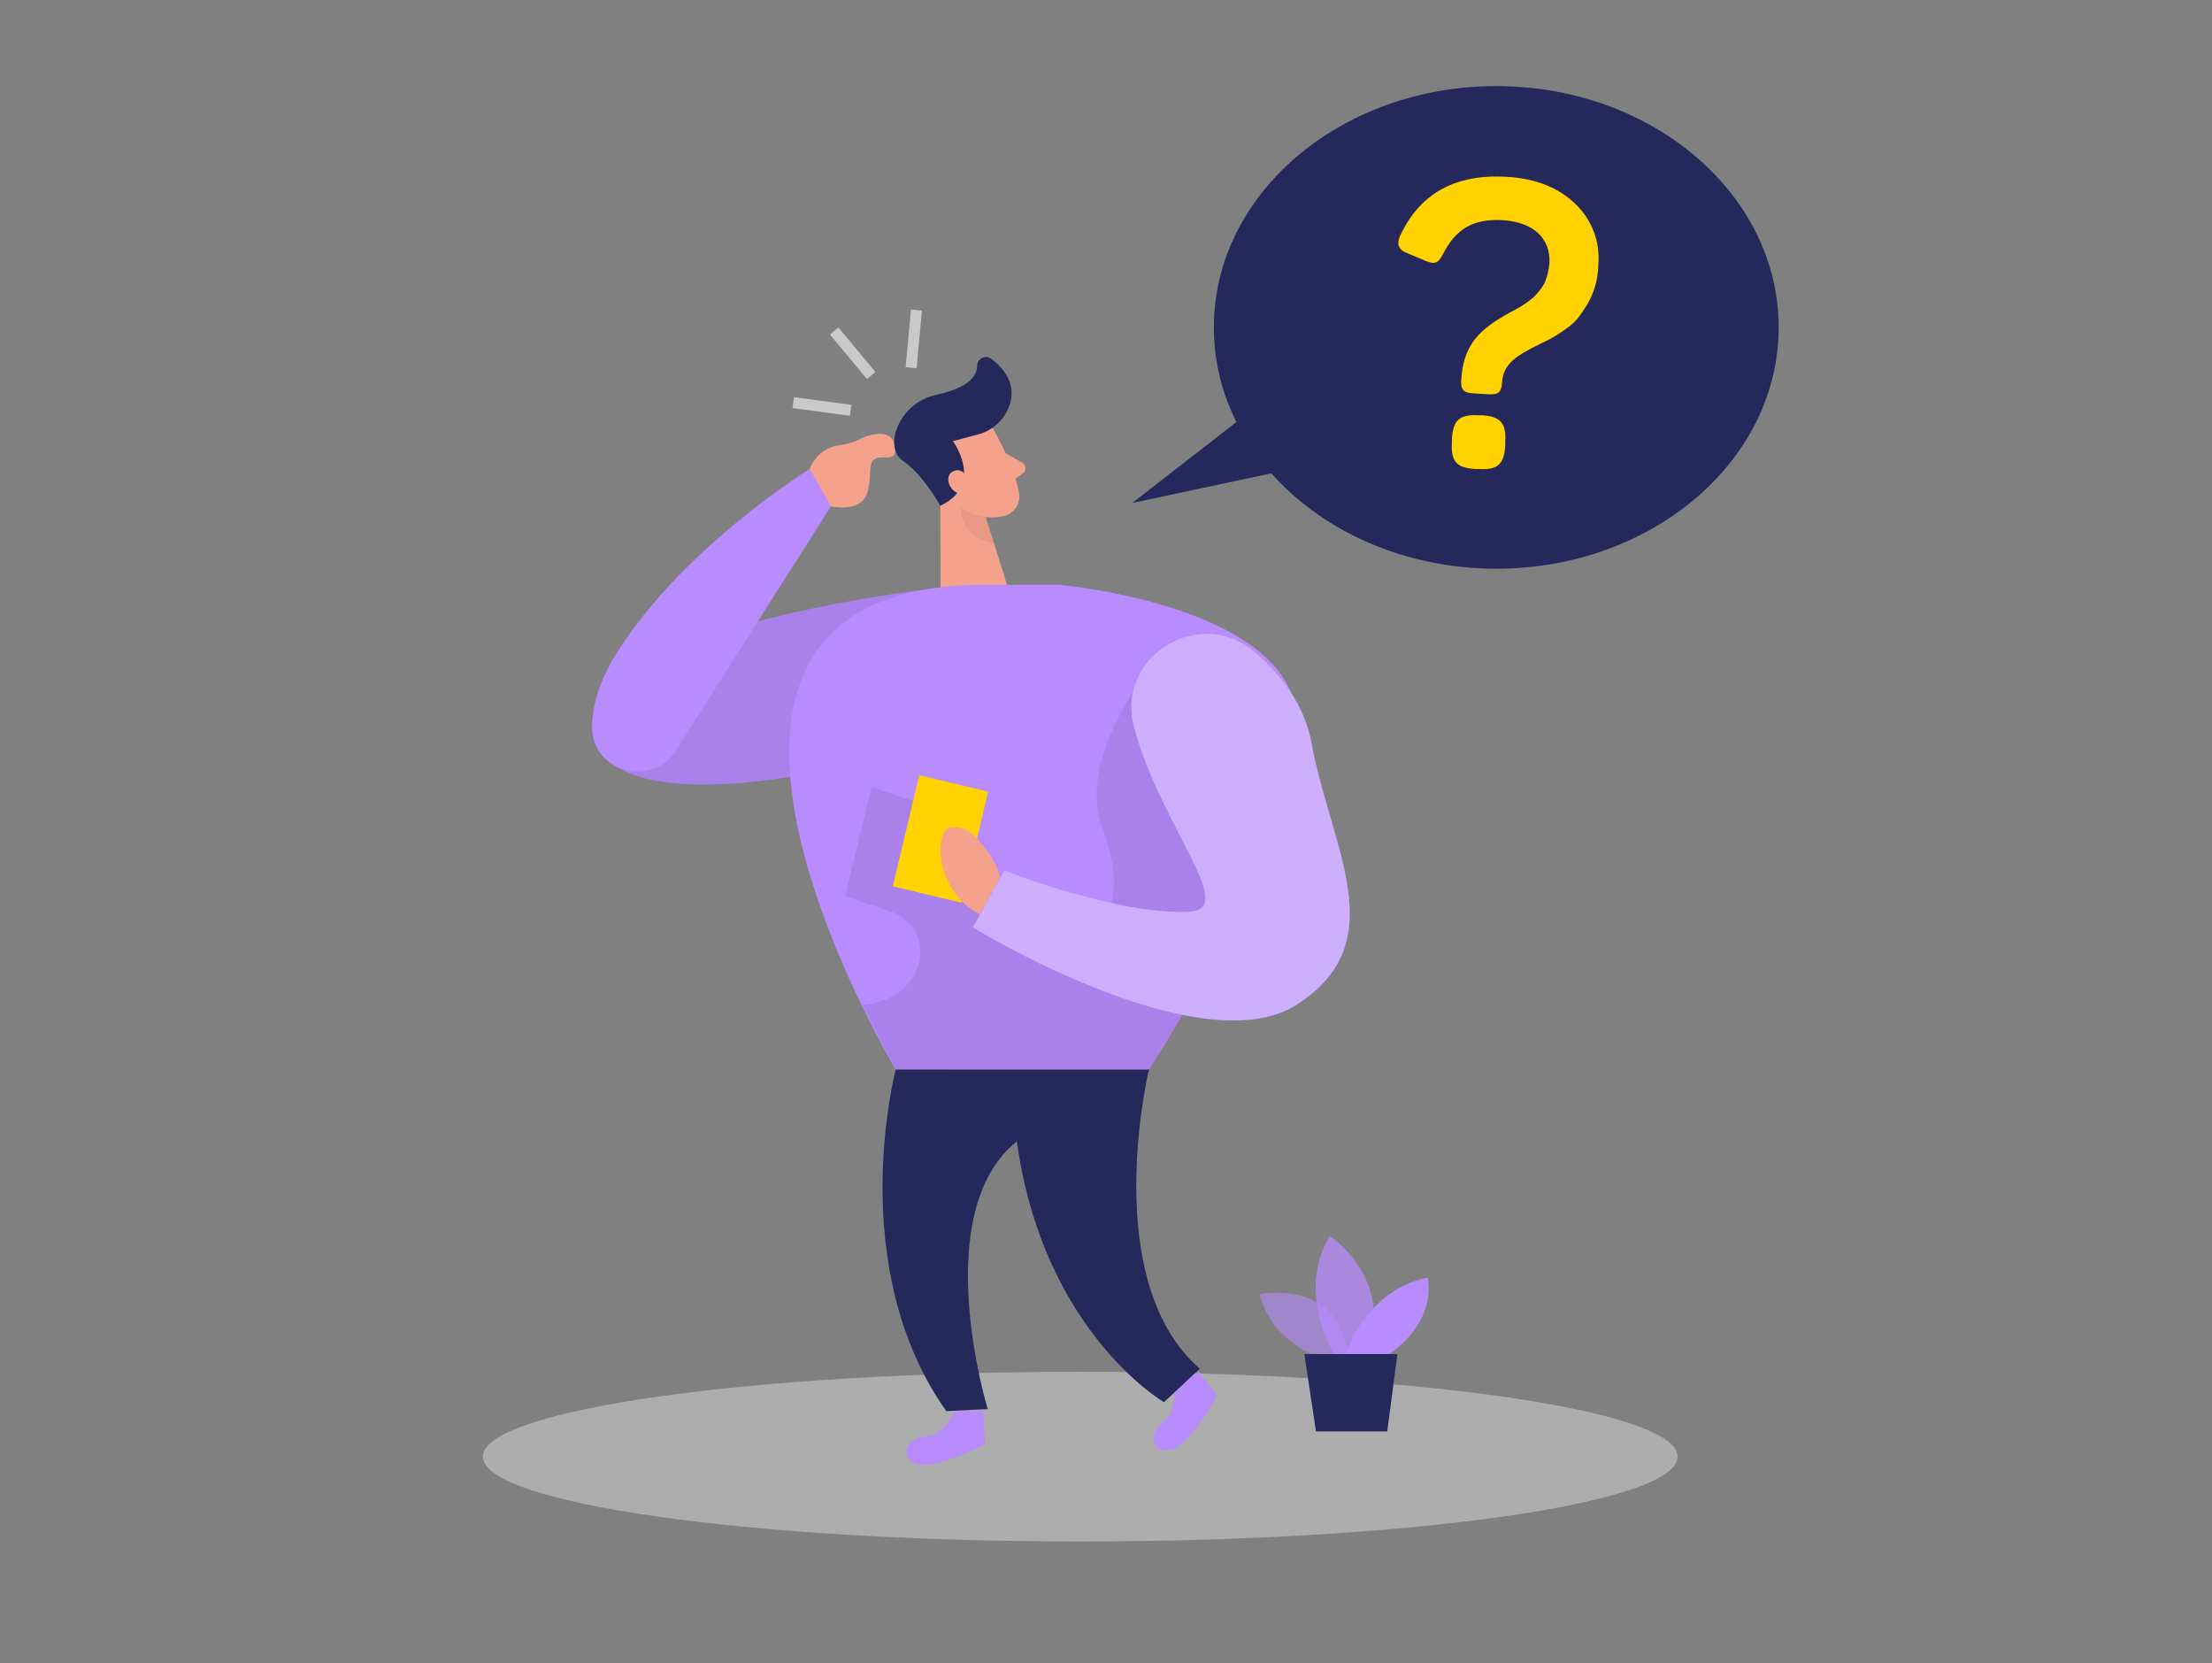 <svg width="298" height="224" viewBox="0 0 298 224" fill="none" xmlns="http://www.w3.org/2000/svg">
<rect x="0" y="0" width="298" height="224" fill="#808080" stroke="none"/>
<path d="M124.386 79.439C124.386 79.439 95.985 82.751 85.85 90.51C75.715 98.269 77.683 110.157 110.702 103.912C143.721 97.668 124.386 79.439 124.386 79.439Z" fill="#B88BFF"/>
<path opacity="0.08" d="M124.386 79.439C124.386 79.439 95.985 82.751 85.85 90.51C75.715 98.269 77.683 110.157 110.702 103.912C143.721 97.668 124.386 79.439 124.386 79.439Z" fill="black"/>
<path d="M113.145 59.949C114.136 59.828 115.099 59.534 115.989 59.08C117.474 58.337 120.667 57.595 120.6 60.713C120.555 62.696 117.474 60.35 117.266 63.015C117.058 65.681 117.437 69.052 111.935 68.213C106.915 67.411 108.311 60.565 113.145 59.949Z" fill="#F4A28C"/>
<path d="M201.576 76.595C222.588 76.595 239.622 62.045 239.622 44.096C239.622 26.147 222.588 11.597 201.576 11.597C180.564 11.597 163.53 26.147 163.53 44.096C163.53 62.045 180.564 76.595 201.576 76.595Z" fill="#24285B"/>
<path opacity="0.45" d="M145.532 207.61C189.98 207.61 226.012 202.494 226.012 196.183C226.012 189.872 189.98 184.756 145.532 184.756C101.085 184.756 65.053 189.872 65.053 196.183C65.053 202.494 101.085 207.61 145.532 207.61Z" fill="#E6E6E6"/>
<path opacity="0.58" d="M178.9 183.292C178.9 183.292 171.371 181.273 169.708 174.293C169.708 174.293 181.35 171.888 181.729 183.946L178.9 183.292Z" fill="#B88BFF"/>
<path opacity="0.73" d="M179.821 182.543C179.821 182.543 174.534 174.264 179.123 166.476C179.123 166.476 188.033 172.067 184.113 182.543H179.821Z" fill="#B88BFF"/>
<path d="M181.173 182.543C181.173 182.543 183.913 173.759 192.31 172.066C192.31 172.066 193.907 177.754 186.92 182.543H181.173Z" fill="#B88BFF"/>
<path d="M175.723 182.372L177.289 192.789H186.89L188.256 182.372H175.723Z" fill="#24285B"/>
<path d="M128.537 190.072C128.537 190.072 127.475 193.205 124.669 193.488C121.862 193.77 121.164 196.539 123.711 197.2C126.258 197.861 132.717 194.505 132.717 194.505L132.443 190.05L128.537 190.072Z" fill="#B88BFF"/>
<path d="M158.058 186.575C158.058 186.575 158.883 189.783 156.685 191.557C154.487 193.332 155.43 196.012 157.925 195.195C160.419 194.379 163.991 188.008 163.991 188.008L161.556 184.756L158.058 186.575Z" fill="#B88BFF"/>
<path d="M133.912 57.944C133.912 57.944 136.615 62.688 137.291 66.364C137.355 66.72 137.348 67.085 137.271 67.438C137.193 67.791 137.047 68.126 136.84 68.423C136.633 68.719 136.37 68.972 136.065 69.167C135.76 69.361 135.419 69.494 135.063 69.556C133.214 69.868 130.608 69.757 128.856 67.388L125.388 63.735C124.771 62.929 124.418 61.952 124.378 60.938C124.338 59.923 124.613 58.922 125.166 58.07C127.044 54.751 132.412 54.966 133.912 57.944Z" fill="#F4A28C"/>
<path d="M126.658 64.537L126.732 82.439L136.593 81.689L132.68 69.289L126.658 64.537Z" fill="#F4A28C"/>
<path d="M135.464 61.025L137.691 62.303C137.823 62.373 137.934 62.477 138.014 62.603C138.094 62.73 138.14 62.875 138.147 63.024C138.155 63.173 138.124 63.322 138.057 63.456C137.99 63.59 137.89 63.704 137.766 63.788L136.036 65.02L135.464 61.025Z" fill="#F4A28C"/>
<path opacity="0.31" d="M132.791 69.639C131.583 69.519 130.431 69.072 129.457 68.347C129.457 68.347 129.116 72.252 133.912 73.188L132.791 69.639Z" fill="#CE8172"/>
<path d="M202.965 23.811C206.93 24.041 210.041 25.296 212.298 27.523C213.363 28.556 214.188 29.811 214.713 31.198C215.237 32.585 215.45 34.071 215.335 35.55C215.317 37.459 214.805 39.332 213.85 40.985C212.915 42.411 212.439 43.287 210.999 44.267C209.917 45.058 208.758 45.737 207.539 46.294C206.722 46.717 206.173 46.955 205.957 47.103C203.73 48.299 202.475 49.442 202.356 51.506C202.282 52.828 201.837 53.177 200.567 53.103L198.451 52.976C197.181 52.902 196.78 52.509 196.854 51.187C197.122 46.687 199.082 44.631 202.445 42.648C202.393 42.648 204.591 41.453 204.673 41.401C205.359 41.002 206.007 40.542 206.611 40.027C207.194 39.46 207.694 38.812 208.096 38.104C208.446 37.252 208.661 36.35 208.734 35.431C208.92 32.209 206.663 29.899 202.438 29.654C198.362 29.417 196.104 30.924 194.426 34.169C193.766 35.461 193.335 35.654 192.087 35.149L189.6 34.102C188.405 33.664 188.115 32.847 188.62 31.763C191.263 26.061 196.045 23.41 202.965 23.811ZM199.602 55.924C202.141 56.073 202.935 56.971 202.787 59.503V59.986C202.638 62.569 201.747 63.319 199.208 63.171H198.785C196.245 63.022 195.451 62.183 195.6 59.592V59.117C195.748 56.578 196.639 55.783 199.178 55.931L199.602 55.924Z" fill="#FFD200"/>
<path d="M132.709 78.756H142.592C142.592 78.756 174.245 81.481 174.75 97.133C175.255 112.785 154.784 144.051 154.784 144.051H120.674C120.674 144.051 81.432 78.756 132.709 78.756Z" fill="#B88BFF"/>
<path opacity="0.08" d="M152.631 93.287C152.631 93.287 145.488 103.474 148.473 111.404C151.458 119.334 152.787 132.038 129.784 119.735L126.443 109.073L117.459 105.984L113.843 120.693L120.035 122.794C121.459 123.255 122.645 124.256 123.339 125.581C124.033 126.907 124.18 128.452 123.748 129.885C122.924 132.409 120.889 134.904 116.122 135.387L120.703 144.022H154.814L159.336 136.664L171.765 109.362L152.631 93.287Z" fill="black"/>
<path d="M126.673 68.116C126.673 68.116 124.386 63.928 121.654 62.079C118.921 60.231 121.156 54.283 125.96 53.221C129.554 52.419 131.611 51.239 131.64 49.212C131.654 48.997 131.725 48.789 131.847 48.611C131.968 48.434 132.136 48.292 132.331 48.202C132.527 48.111 132.743 48.075 132.957 48.097C133.172 48.12 133.376 48.199 133.548 48.328C135.197 49.568 136.882 51.595 136.066 54.402C135.745 55.42 135.167 56.338 134.386 57.065C133.605 57.792 132.649 58.305 131.611 58.553L128.373 59.414C128.373 59.414 132.709 65.257 126.673 68.116Z" fill="#24285B"/>
<path d="M130.586 64.611C130.586 64.611 129.673 62.718 128.307 63.527C126.94 64.337 128.24 67.076 130.311 66.438L130.586 64.611Z" fill="#F4A28C"/>
<path d="M171.32 53.154L152.542 67.737L176.235 62.695L171.32 53.154Z" fill="#24285B"/>
<path d="M152.795 98.016C150.181 88.468 161.638 81.362 169.13 87.881C172.701 91 175.745 95.009 176.666 99.991C179.317 114.307 187.803 126.766 174.81 135.245C161.816 143.725 131.062 124.91 131.062 124.91L135.294 117.225C135.294 117.225 150.686 123.321 160.234 122.786C166.82 122.422 156.485 111.5 152.795 98.016Z" fill="#B88BFF"/>
<path d="M133.127 106.615L123.847 104.399L120.272 119.371L129.552 121.587L133.127 106.615Z" fill="#FFD200"/>
<path opacity="0.3" d="M152.795 98.016C150.181 88.468 161.638 81.362 169.13 87.881C172.701 91 175.745 95.009 176.666 99.991C179.317 114.307 187.803 126.766 174.81 135.245C161.816 143.725 131.062 124.91 131.062 124.91L135.294 117.225C135.294 117.225 150.686 123.321 160.234 122.786C166.82 122.422 156.485 111.5 152.795 98.016Z" fill="white"/>
<path d="M134.729 118.19C134.38 116.729 133.688 115.373 132.709 114.233C131.046 112.243 130.482 111.359 128.187 111.404C125.893 111.448 125.663 119.876 131.997 123.15L134.729 118.19Z" fill="#F4A28C"/>
<path d="M154.784 144.052C154.784 144.052 147.953 172.415 161.63 184.34L156.811 188.847C156.811 188.847 139.08 178.556 136.607 150.281L154.784 144.052Z" fill="#24285B"/>
<path d="M109.083 63.156L111.934 68.198L91.085 101.053C87.862 106.125 79.836 104.023 79.762 98.017C79.762 95.247 80.601 91.913 83.073 87.978C92.028 73.677 109.083 63.156 109.083 63.156Z" fill="#B88BFF"/>
<path d="M106.96 53.49L106.763 54.962L114.497 55.997L114.694 54.525L106.96 53.49Z" fill="#C9C9C9"/>
<path d="M112.951 44.104L111.809 45.053L116.796 51.054L117.939 50.105L112.951 44.104Z" fill="#C9C9C9"/>
<path d="M122.725 41.688L122.004 49.458L123.483 49.595L124.203 41.825L122.725 41.688Z" fill="#C9C9C9"/>
<path d="M120.674 144.052C120.674 144.052 113.665 170.529 127.483 190.05L133.066 189.782C133.066 189.782 124.973 163.372 136.994 153.712L154.814 144.059L120.674 144.052Z" fill="#24285B"/>
</svg>
